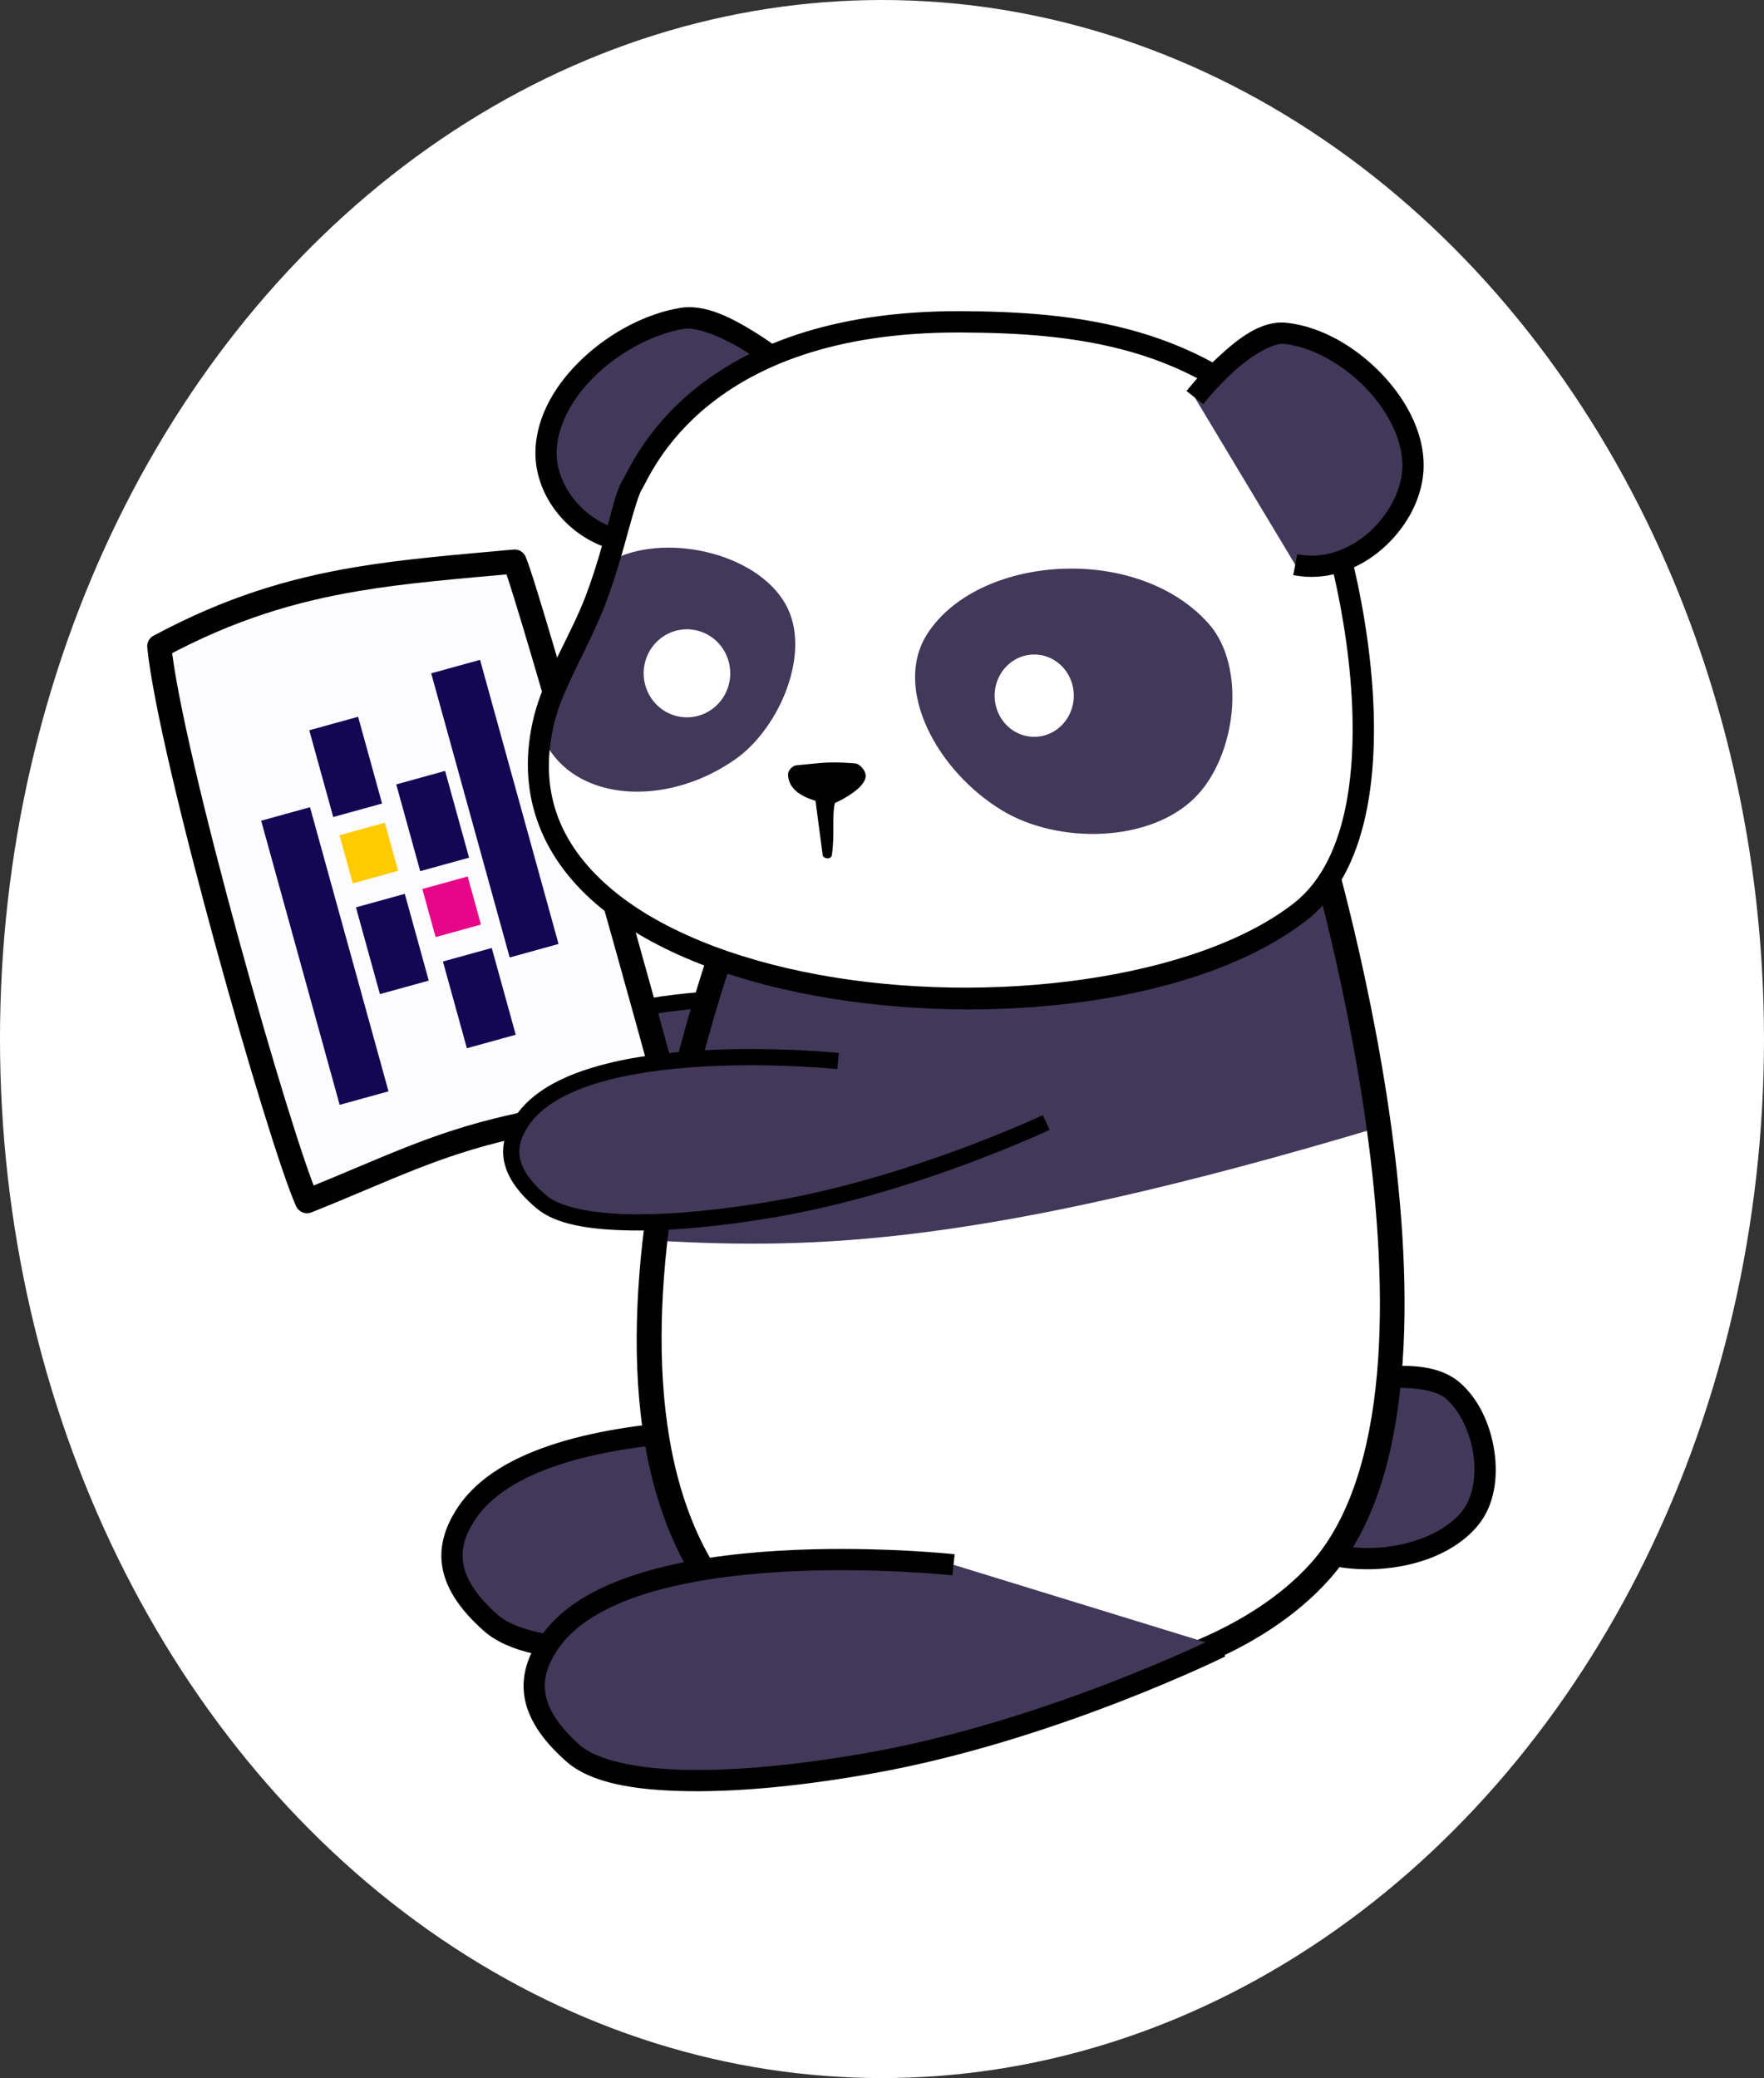 <?xml version="1.0" encoding="UTF-8" standalone="no"?>
<!-- Created with Inkscape (http://www.inkscape.org/) -->

<svg
   width="328.325mm"
   height="386.651mm"
   viewBox="0 0 328.325 386.651"
   version="1.1"
   id="svg5"
   xml:space="preserve"
   sodipodi:docname="g20402.svg"
   inkscape:version="1.2 (1:1.2+202206011327+fc4e4096c5)"
   xmlns:inkscape="http://www.inkscape.org/namespaces/inkscape"
   xmlns:sodipodi="http://sodipodi.sourceforge.net/DTD/sodipodi-0.dtd"
   xmlns="http://www.w3.org/2000/svg"
   xmlns:svg="http://www.w3.org/2000/svg"><rect x="0" y="0" width="328.325" height="386.651" fill="#333333" stroke="none"/><sodipodi:namedview
     id="namedview48"
     pagecolor="#ffffff"
     bordercolor="#666666"
     borderopacity="1.0"
     inkscape:showpageshadow="2"
     inkscape:pageopacity="0.0"
     inkscape:pagecheckerboard="0"
     inkscape:deskcolor="#d1d1d1"
     inkscape:document-units="mm"
     showgrid="false"
     inkscape:zoom="0.3000636"
     inkscape:cx="1128.0942"
     inkscape:cy="873.14822"
     inkscape:window-width="1920"
     inkscape:window-height="1043"
     inkscape:window-x="1920"
     inkscape:window-y="0"
     inkscape:window-maximized="1"
     inkscape:current-layer="svg5" /><defs
     id="defs2" /><g
     id="g1544"><ellipse
       style="fill:#ffffff;fill-opacity:1;stroke:none;stroke-width:2.696;stroke-linecap:round;stroke-linejoin:round;stroke-dasharray:none;stroke-opacity:1;paint-order:markers stroke fill"
       id="path17338"
       cx="164.162"
       cy="193.325"
       rx="164.163"
       ry="193.325" /><g
       id="path597-3"
       transform="translate(670.307,132.479)"><path
         style="color:#000000;fill:#423859;stroke-width:3.95"
         d="m -427.499,126.694 c 0,0 20.63,-6.443 27.602,-0.437 6.062,5.221 8.254,17.604 3.181,23.79 -7.361,8.975 -26.574,10.066 -34.752,2.229"
         id="path8070" /><path
         style="color:#000000;fill:#000000"
         d="m -406.949,121.734 c -3.159,-0.251 -6.535,0.09 -9.643,0.533 -6.214,0.886 -11.496,2.541 -11.496,2.541 l 1.178,3.771 c 0,0 5.033,-1.567 10.877,-2.4 5.844,-0.834 12.356,-0.572 14.848,1.574 2.535,2.184 4.489,6.202 5.102,10.326 0.613,4.124 -0.12,8.227 -2.158,10.713 -3.171,3.866 -9.328,6.311 -15.664,6.701 -6.336,0.39 -12.697,-1.292 -16.195,-4.645 l -2.732,2.852 c 4.68,4.485 12.015,6.176 19.17,5.736 7.155,-0.44 14.285,-3.03 18.475,-8.139 3.035,-3.7 3.742,-8.88 3.012,-13.799 -0.731,-4.919 -2.903,-9.703 -6.43,-12.74 -2.24,-1.93 -5.183,-2.774 -8.342,-3.025 z"
         id="path8072" /></g><g
       id="path6834"
       transform="translate(670.307,132.479)"><path
         style="color:#000000;fill:#423859;stroke-width:3.95"
         d="m -458.432,149.696 c 0,0 -31.434,15.514 -64.564,21.499 -24.856,4.49 -48.304,5.052 -55.938,-1.696 -9.053,-8.003 -8.415,-14.422 -4.652,-20.228 13.942,-21.507 75.443,-14.857 75.443,-14.857"
         id="path8076" /><path
         style="color:#000000;fill:#000000"
         d="m -528.32,131.469 c -3.889,-0.012 -8.105,0.076 -12.434,0.336 -8.658,0.519 -17.783,1.71 -25.748,4.186 -7.965,2.475 -14.869,6.233 -18.74,12.205 -2.035,3.139 -3.369,6.733 -2.777,10.66 0.592,3.927 3.037,7.933 7.777,12.123 4.589,4.057 12.677,5.412 22.791,5.557 10.114,0.145 22.286,-1.135 34.807,-3.396 33.503,-6.052 65.086,-21.672 65.086,-21.672 l -1.748,-3.543 c 0,0 -31.283,15.408 -64.041,21.326 -12.335,2.228 -24.314,3.475 -34.047,3.336 -9.733,-0.139 -17.186,-1.875 -20.23,-4.566 -4.313,-3.813 -6.076,-7.019 -6.488,-9.754 -0.412,-2.734 0.457,-5.253 2.186,-7.92 3.1,-4.782 9.11,-8.257 16.598,-10.584 7.487,-2.327 16.352,-3.507 24.812,-4.014 16.92,-1.014 32.162,0.629 32.162,0.629 l 0.426,-3.928 c 0,0 -8.724,-0.945 -20.391,-0.98 z"
         id="path8078" /></g><g
       id="path7179-5-6"
       transform="translate(679.5,130.247)"><path
         style="color:#000000;fill:#423859;stroke-width:3.015"
         d="m -482.134,67.556 c 0,0 -24.502,11.598 -50.327,16.073 -19.375,3.357 -37.653,3.777 -43.603,-1.268 -7.057,-5.983 -6.559,-10.782 -3.626,-15.123 10.868,-16.079 58.807,-11.107 58.807,-11.107"
         id="path8082" /><path
         style="color:#000000;fill:#000000"
         d="m -536.611,53.898 c -3.029,-0.009 -6.314,0.058 -9.686,0.252 -6.744,0.388 -13.851,1.277 -20.051,3.125 -6.199,1.848 -11.567,4.644 -14.592,9.119 -1.589,2.351 -2.639,5.06 -2.174,8.023 0.465,2.964 2.381,5.962 6.074,9.094 3.572,3.028 9.846,4.035 17.721,4.143 7.874,0.108 17.359,-0.849 27.115,-2.539 26.098,-4.522 50.713,-16.195 50.713,-16.195 l -1.289,-2.727 c 0,0 -24.389,11.524 -49.939,15.951 -9.619,1.667 -18.963,2.598 -26.559,2.494 -7.596,-0.104 -13.434,-1.411 -15.812,-3.428 -3.363,-2.852 -4.728,-5.245 -5.045,-7.262 -0.317,-2.017 0.349,-3.878 1.693,-5.867 2.409,-3.564 7.109,-6.176 12.955,-7.918 5.846,-1.742 12.762,-2.625 19.361,-3.004 13.198,-0.759 25.086,0.471 25.086,0.471 l 0.311,-3 c 0,0 -6.794,-0.706 -15.883,-0.732 z"
         id="path8084" /></g><path
       style="fill:#ffffff;fill-opacity:1;stroke:none;stroke-width:4.581;stroke-linecap:butt;stroke-linejoin:miter;stroke-dasharray:none;stroke-opacity:1"
       d="m 244.58,153.745 c 0,0 32.449,104.902 1.457,139.63 -23.601,26.446 -84.378,30.274 -105.772,10.946 -42.192,-38.119 -1.44,-137.7 -1.44,-137.7"
       id="path6021" /><g
       id="g20300"
       transform="matrix(1.31,-0.362,0.362,1.31,83.256,93.058)"
       class="UnoptimicedTransforms"><path
         style="fill:#fcfcff;stroke:#000000;stroke-width:3.3;stroke-linecap:round;stroke-linejoin:round;stroke-opacity:1;paint-order:markers stroke fill"
         d="m -43.356,8.782 c 10.745,-2.441 19.635,-2.579 28.504,-1.667 6.889,0.709 13.768,2.052 21.493,3.442 0.722,5.1 1.006,75.039 0.747,77.556 C -2.659,86.605 -4.405,85.475 -14.515,85.026 c -10.86,-0.483 -17.713,1.034 -29.563,2.363 -1.389,-9.056 -1.816,-63.66 0.722,-78.607 z"
         id="rect19561"
         class="UnoptimicedTransforms" /><path
         style="fill:#130754;stroke-width:3.5;stroke-linecap:round;stroke-linejoin:round;paint-order:markers stroke fill"
         d="m -36.261,35.51 c 0,0 6.94,0 6.94,0 0,13.452 0,26.904 0,40.357 0,0 -6.94,0 -6.94,0 0,-13.452 0,-26.904 0,-40.357 z"
         id="rect18296" /><path
         style="fill:#130754;stroke-width:3.5;stroke-linecap:round;stroke-linejoin:round;paint-order:markers stroke fill"
         d="m -8.441,22.265 c 2.313,0 4.627,0 6.94,0 0,0 0,40.357 0,40.357 -0.534,0 -6.407,0 -6.94,0 0,0 0,-40.357 0,-40.357 z"
         id="rect18296-9" /><path
         style="fill:#130754;stroke-width:1.934;stroke-linecap:round;stroke-linejoin:round;paint-order:markers stroke fill"
         d="m -26.613,25.331 c 2.313,0 4.627,0 6.94,0 0,4.107 0,8.215 0,12.322 -2.313,0 -4.627,0 -6.94,0 0,-4.107 0,-8.215 0,-12.322 z"
         id="rect18296-2" /><path
         style="fill:#130754;stroke-width:1.934;stroke-linecap:round;stroke-linejoin:round;paint-order:markers stroke fill"
         d="m -26.909,50.401 c 2.313,0 4.627,0 6.94,0 0,0 0,12.322 0,12.322 -2.313,0 -4.627,0 -6.94,0 0,0 0,-12.322 0,-12.322 z"
         id="rect18296-2-0" /><path
         style="fill:#130754;stroke-width:1.934;stroke-linecap:round;stroke-linejoin:round;paint-order:markers stroke fill"
         d="m -17.106,35.647 c 2.313,0 4.627,0 6.94,0 0,4.107 0,8.215 0,12.322 -2.313,0 -4.627,0 -6.94,0 0,-4.107 0,-8.215 0,-12.322 z"
         id="rect18296-2-7" /><path
         style="fill:#130754;stroke-width:1.934;stroke-linecap:round;stroke-linejoin:round;paint-order:markers stroke fill"
         d="m -17.403,60.716 c 2.313,0 4.627,0 6.94,0 0,4.107 0,8.215 0,12.322 -2.313,0 -4.627,0 -6.94,0 0,-4.107 0,-8.215 0,-12.322 z"
         id="rect18296-2-0-5" /><path
         style="fill:#ffca00;stroke-width:1.387;stroke-linecap:round;stroke-linejoin:round;paint-order:markers stroke fill"
         d="m -26.451,40.29 c 2.147,0 4.293,0 6.44,0 0,2.277 0,4.553 0,6.83 -2.147,0 -4.293,0 -6.44,0 0,-6.83 0,0 0,-6.83 z"
         id="rect18296-2-0-2" /><path
         style="fill:#e70488;stroke-width:1.387;stroke-linecap:round;stroke-linejoin:round;paint-order:markers stroke fill"
         d="m -17.476,50.401 c 2.147,0 4.293,0 6.44,0 0,0 0,6.83 0,6.83 -2.147,0 -4.293,0 -6.44,0 0,0 0,-6.83 0,-6.83 z"
         id="rect18296-2-0-2-3" /></g><path
       style="fill:#423859;fill-opacity:1;stroke:none;stroke-width:0.265px;stroke-linecap:butt;stroke-linejoin:miter;stroke-opacity:1"
       d="m 134.07,177.63 -10.966,53.27 c 28.095,1.449 59.143,1.145 133.631,-21.187 l -9.635,-44.154 c -38.994,29.578 -89.101,20.752 -113.029,12.071 z"
       id="path465"
       sodipodi:nodetypes="ccccc" /><path
       style="color:#000000;fill:#000000"
       d="M 246.455,152.019 242.078,153.374 c 0,0 8.061,26.081 12.27,56.43 2.104,15.175 3.234,31.399 1.941,45.85 -1.292,14.45 -5.039,27.042 -12.273,35.148 -11.187,12.535 -31.803,20.071 -52.209,21.881 -20.406,1.81 -40.478,-2.219 -50.318,-11.109 -20.087,-18.149 -20.683,-51.712 -15.818,-81.072 4.864,-29.36 14.963,-54.061 14.963,-54.061 l -4.24,-1.736 c 0,0 -10.279,25.089 -15.242,55.049 -4.964,29.96 -4.838,65.248 17.266,85.219 11.553,10.438 32.565,14.157 53.797,12.273 21.232,-1.883 42.804,-9.484 55.219,-23.395 8.262,-9.257 12.08,-22.803 13.42,-37.789 1.34,-14.986 0.167,-31.497 -1.967,-46.889 -4.268,-30.784 -12.43,-57.154 -12.43,-57.154 z"
       id="path6021-9" /><g
       id="path7179"
       transform="translate(670.307,132.479)"><path
         style="color:#000000;fill:#423859;stroke-width:3.95"
         d="m -443.129,173.948 c 0,0 -31.434,15.514 -64.564,21.499 -24.856,4.49 -48.304,5.052 -55.938,-1.696 -9.053,-8.003 -8.415,-14.422 -4.652,-20.228 13.942,-21.507 75.443,-14.857 75.443,-14.857"
         id="path8124" /><path
         style="color:#000000;fill:#000000"
         d="m -513.018,155.721 c -3.889,-0.012 -8.105,0.078 -12.434,0.338 -8.658,0.519 -17.781,1.708 -25.746,4.184 -7.965,2.475 -14.871,6.235 -18.742,12.207 -2.035,3.139 -3.367,6.731 -2.775,10.658 0.592,3.927 3.035,7.933 7.775,12.123 4.589,4.057 12.677,5.414 22.791,5.559 10.114,0.145 22.286,-1.136 34.807,-3.398 33.503,-6.052 65.086,-21.672 65.086,-21.672 l -1.748,-3.541 c 0,0 -31.281,15.408 -64.039,21.326 -12.335,2.228 -24.316,3.473 -34.049,3.334 -9.733,-0.139 -17.186,-1.875 -20.23,-4.566 -4.313,-3.813 -6.074,-7.018 -6.486,-9.752 -0.412,-2.734 0.455,-5.255 2.184,-7.922 3.1,-4.782 9.112,-8.257 16.6,-10.584 7.487,-2.327 16.35,-3.507 24.811,-4.014 16.92,-1.014 32.164,0.629 32.164,0.629 l 0.424,-3.926 c 0,0 -8.724,-0.947 -20.391,-0.982 z"
         id="path8126" /></g><g
       id="g3091"
       transform="translate(79.844,33.85)"><g
         id="path597-7"><path
           style="color:#000000;fill:#423859;stroke-width:3.95"
           d="m 66.573,34.607 c 0,0 -12.41,-10.407 -19.5,-9.217 -11.623,1.95 -24.976,12.932 -25.285,24.714 -0.201,7.682 6.262,15.763 15.62,16.954"
           id="path8096" /><path
           style="color:#000000;fill:#000000"
           d="m 46.746,23.441 c -6.286,1.055 -12.795,4.453 -17.898,9.168 -5.104,4.715 -8.86,10.821 -9.033,17.441 -0.231,8.824 6.989,17.648 17.344,18.967 l 0.5,-3.92 C 29.297,64.033 23.592,56.693 23.764,50.154 c 0.135,-5.161 3.208,-10.436 7.764,-14.645 4.556,-4.209 10.537,-7.277 15.873,-8.172 2.433,-0.408 7.2,1.531 11.047,3.896 3.847,2.366 6.857,4.887 6.857,4.887 l 2.537,-3.027 c 0,0 -3.194,-2.685 -7.324,-5.225 -4.13,-2.54 -9.114,-5.209 -13.771,-4.428 z"
           id="path8098" /></g><path
         style="fill:#ffffff;stroke-width:3.965;stroke-linecap:round;stroke-linejoin:round"
         d="m 37.06,57.245 c -1.606,2.516 -3.133,11.586 -6.761,21.248 -2.86,7.616 -7.845,15.374 -9.574,22.144 C 6.704,155.544 123.232,166.496 161.398,136.718 184.201,118.927 167.874,57.982 160.928,49.954 143.087,29.336 119.072,27.09 98.3,26.985 49.416,26.739 38.888,54.38 37.06,57.245 Z"
         id="path385" /><path
         style="fill:#423859;stroke-width:0.265px"
         d="m 33.576,70.651 c 9.776,-5.585 27.332,-1.859 32.822,7.971 4.916,8.802 -1.097,22.96 -9.338,28.77 -11.955,8.428 -27.619,8.1 -34.266,-1.198 -4.034,-5.643 0.827,-12.702 3.933,-20.209 2.439,-5.893 2.121,-12.633 6.848,-15.334 z"
         id="path483" /><path
         style="color:#000000;fill:#000000;stroke-linecap:round;stroke-linejoin:round"
         d="m 99.107,24.049 c -24.816,-0.125 -40.194,6.879 -49.521,14.404 -4.664,3.763 -7.814,7.64 -9.91,10.762 -1.048,1.561 -1.833,2.934 -2.41,3.998 -0.577,1.064 -1.008,1.899 -1.08,2.012 -1.23,1.928 -1.828,4.701 -2.863,8.488 -1.035,3.787 -2.308,8.405 -4.082,13.131 -2.749,7.321 -7.774,15.046 -9.639,22.35 -3.672,14.38 1.357,26.334 11.32,34.977 9.963,8.642 24.704,14.28 41.01,17.262 32.611,5.963 71.535,1.46 91.482,-14.104 6.224,-4.856 9.63,-12.502 11.252,-21.131 1.621,-8.629 1.485,-18.332 0.42,-27.699 -1.065,-9.367 -3.066,-18.392 -5.252,-25.629 C 167.648,55.632 165.522,50.358 163.225,47.703 144.855,26.474 120.014,24.154 99.107,24.049 Z m -0.02,3.967 c 20.636,0.104 43.828,2.277 61.139,22.283 1.176,1.359 3.695,6.713 5.811,13.717 2.116,7.004 4.075,15.833 5.109,24.93 1.034,9.096 1.136,18.466 -0.377,26.52 -1.513,8.053 -4.616,14.697 -9.793,18.736 -18.219,14.215 -56.643,19.125 -88.332,13.33 -15.845,-2.897 -29.99,-8.432 -39.125,-16.355 -9.135,-7.924 -13.415,-17.928 -10.076,-31.002 1.593,-6.236 6.537,-14.026 9.508,-21.938 1.854,-4.937 3.159,-9.684 4.195,-13.477 1.037,-3.792 2.008,-6.814 2.383,-7.402 0.385,-0.604 0.681,-1.259 1.221,-2.254 0.54,-0.995 1.259,-2.248 2.219,-3.678 1.92,-2.859 4.8,-6.412 9.107,-9.887 8.614,-6.95 22.944,-13.645 47.012,-13.523 z"
         id="path385-5" /><path
         style="fill:#423859;stroke-width:0.265px"
         d="m 92.665,84.227 c 9.296,-14.782 38.875,-17.084 52.342,-2.16 7.312,8.103 5.251,24.851 -2.462,32.506 -8.479,8.415 -25.427,8.63 -35.755,2.439 C 94.546,109.672 86.33,94.3 92.665,84.227 Z"
         id="path485" /><path
         style="fill:#000000;stroke-width:0.265px"
         d="m 68.443,108.535 c -0.783,0.067 -1.63,0.937 -1.609,1.722 0.066,2.357 1.857,3.918 5.109,4.892 0,0 0.8,6.146 1.34,10.151 0.08,0.594 1.562,0.859 1.697,-0.029 0.579,-3.814 -0.019,-7.099 0.572,-9.706 0,0 5.491,-2.409 5.722,-4.912 0.097,-1.051 -1.041,-2.395 -1.984,-2.468 -5.235,-0.406 -6.181,-0.051 -10.846,0.35 z"
         id="path487" /><path
         id="path541"
         style="fill:#ffffff;stroke-width:5.219;stroke-linecap:round;stroke-linejoin:round;paint-order:markers stroke fill"
         d="M 56.071,91.427 A 8.055,8.189 0 0 1 48.015,99.616 8.055,8.189 0 0 1 39.96,91.427 8.055,8.189 0 0 1 48.015,83.238 8.055,8.189 0 0 1 56.071,91.427 Z" /><path
         id="path541-6"
         style="fill:#ffffff;stroke-width:4.826;stroke-linecap:round;stroke-linejoin:round;paint-order:markers stroke fill"
         d="m 120.017,95.587 a 7.366,7.657 0 0 1 -7.366,7.657 7.366,7.657 0 0 1 -7.366,-7.657 7.366,7.657 0 0 1 7.366,-7.657 7.366,7.657 0 0 1 7.366,7.657 z" /><g
         id="path597"><path
           style="color:#000000;fill:#423859;stroke-width:3.95"
           d="m 142.543,40.122 c 0,0 9.989,-12.668 16.834,-11.953 11.603,1.212 24.639,14.093 23.732,25.724 -0.723,9.274 -10.757,19.492 -21.876,17.329"
           id="path8118" /><path
           style="color:#000000;fill:#000000"
           d="m 159.582,26.205 c -4.72,-0.493 -9.035,3.013 -12.525,6.217 -3.49,3.204 -6.064,6.477 -6.064,6.477 l 3.102,2.447 c 0,0 2.419,-3.062 5.635,-6.014 3.216,-2.952 7.319,-5.421 9.443,-5.199 5.159,0.539 11.013,3.819 15.332,8.354 4.319,4.535 7.027,10.226 6.635,15.254 -0.311,3.987 -2.738,8.483 -6.361,11.611 -3.623,3.128 -8.29,4.88 -13.168,3.932 l -0.754,3.877 c 6.241,1.214 12.15,-1.06 16.504,-4.818 4.354,-3.759 7.306,-9.008 7.719,-14.295 0.515,-6.603 -2.842,-13.169 -7.715,-18.285 -4.873,-5.116 -11.337,-8.883 -17.781,-9.557 z"
           id="path8120" /></g></g><g
       id="path7179-5"
       transform="translate(664.97,125.034)"><path
         style="color:#000000;fill:#423859;stroke-width:3.015"
         d="m -470.232,83.811 c 0,0 -24.502,11.598 -50.327,16.073 -19.375,3.357 -37.653,3.777 -43.603,-1.268 -7.057,-5.983 -6.559,-10.782 -3.626,-15.123 10.868,-16.079 58.807,-11.107 58.807,-11.107"
         id="path8130" /><path
         style="color:#000000;fill:#000000"
         d="m -524.709,70.152 c -3.029,-0.009 -6.315,0.058 -9.688,0.252 -6.744,0.388 -13.849,1.277 -20.049,3.125 -6.199,1.848 -11.567,4.644 -14.592,9.119 -1.589,2.351 -2.639,5.06 -2.174,8.023 0.465,2.964 2.381,5.962 6.074,9.094 3.572,3.028 9.846,4.035 17.721,4.143 7.874,0.108 17.359,-0.849 27.115,-2.539 26.098,-4.522 50.713,-16.195 50.713,-16.195 l -1.289,-2.725 c 0,0 -24.389,11.522 -49.939,15.949 -9.619,1.667 -18.963,2.6 -26.559,2.496 -7.596,-0.104 -13.434,-1.411 -15.812,-3.428 -3.363,-2.852 -4.728,-5.245 -5.045,-7.262 -0.317,-2.017 0.349,-3.878 1.693,-5.867 2.409,-3.564 7.109,-6.176 12.955,-7.918 5.846,-1.742 12.762,-2.625 19.361,-3.004 13.198,-0.759 25.086,0.469 25.086,0.469 l 0.311,-2.998 c 0,0 -6.794,-0.708 -15.883,-0.734 z"
         id="path8132" /></g></g></svg>
